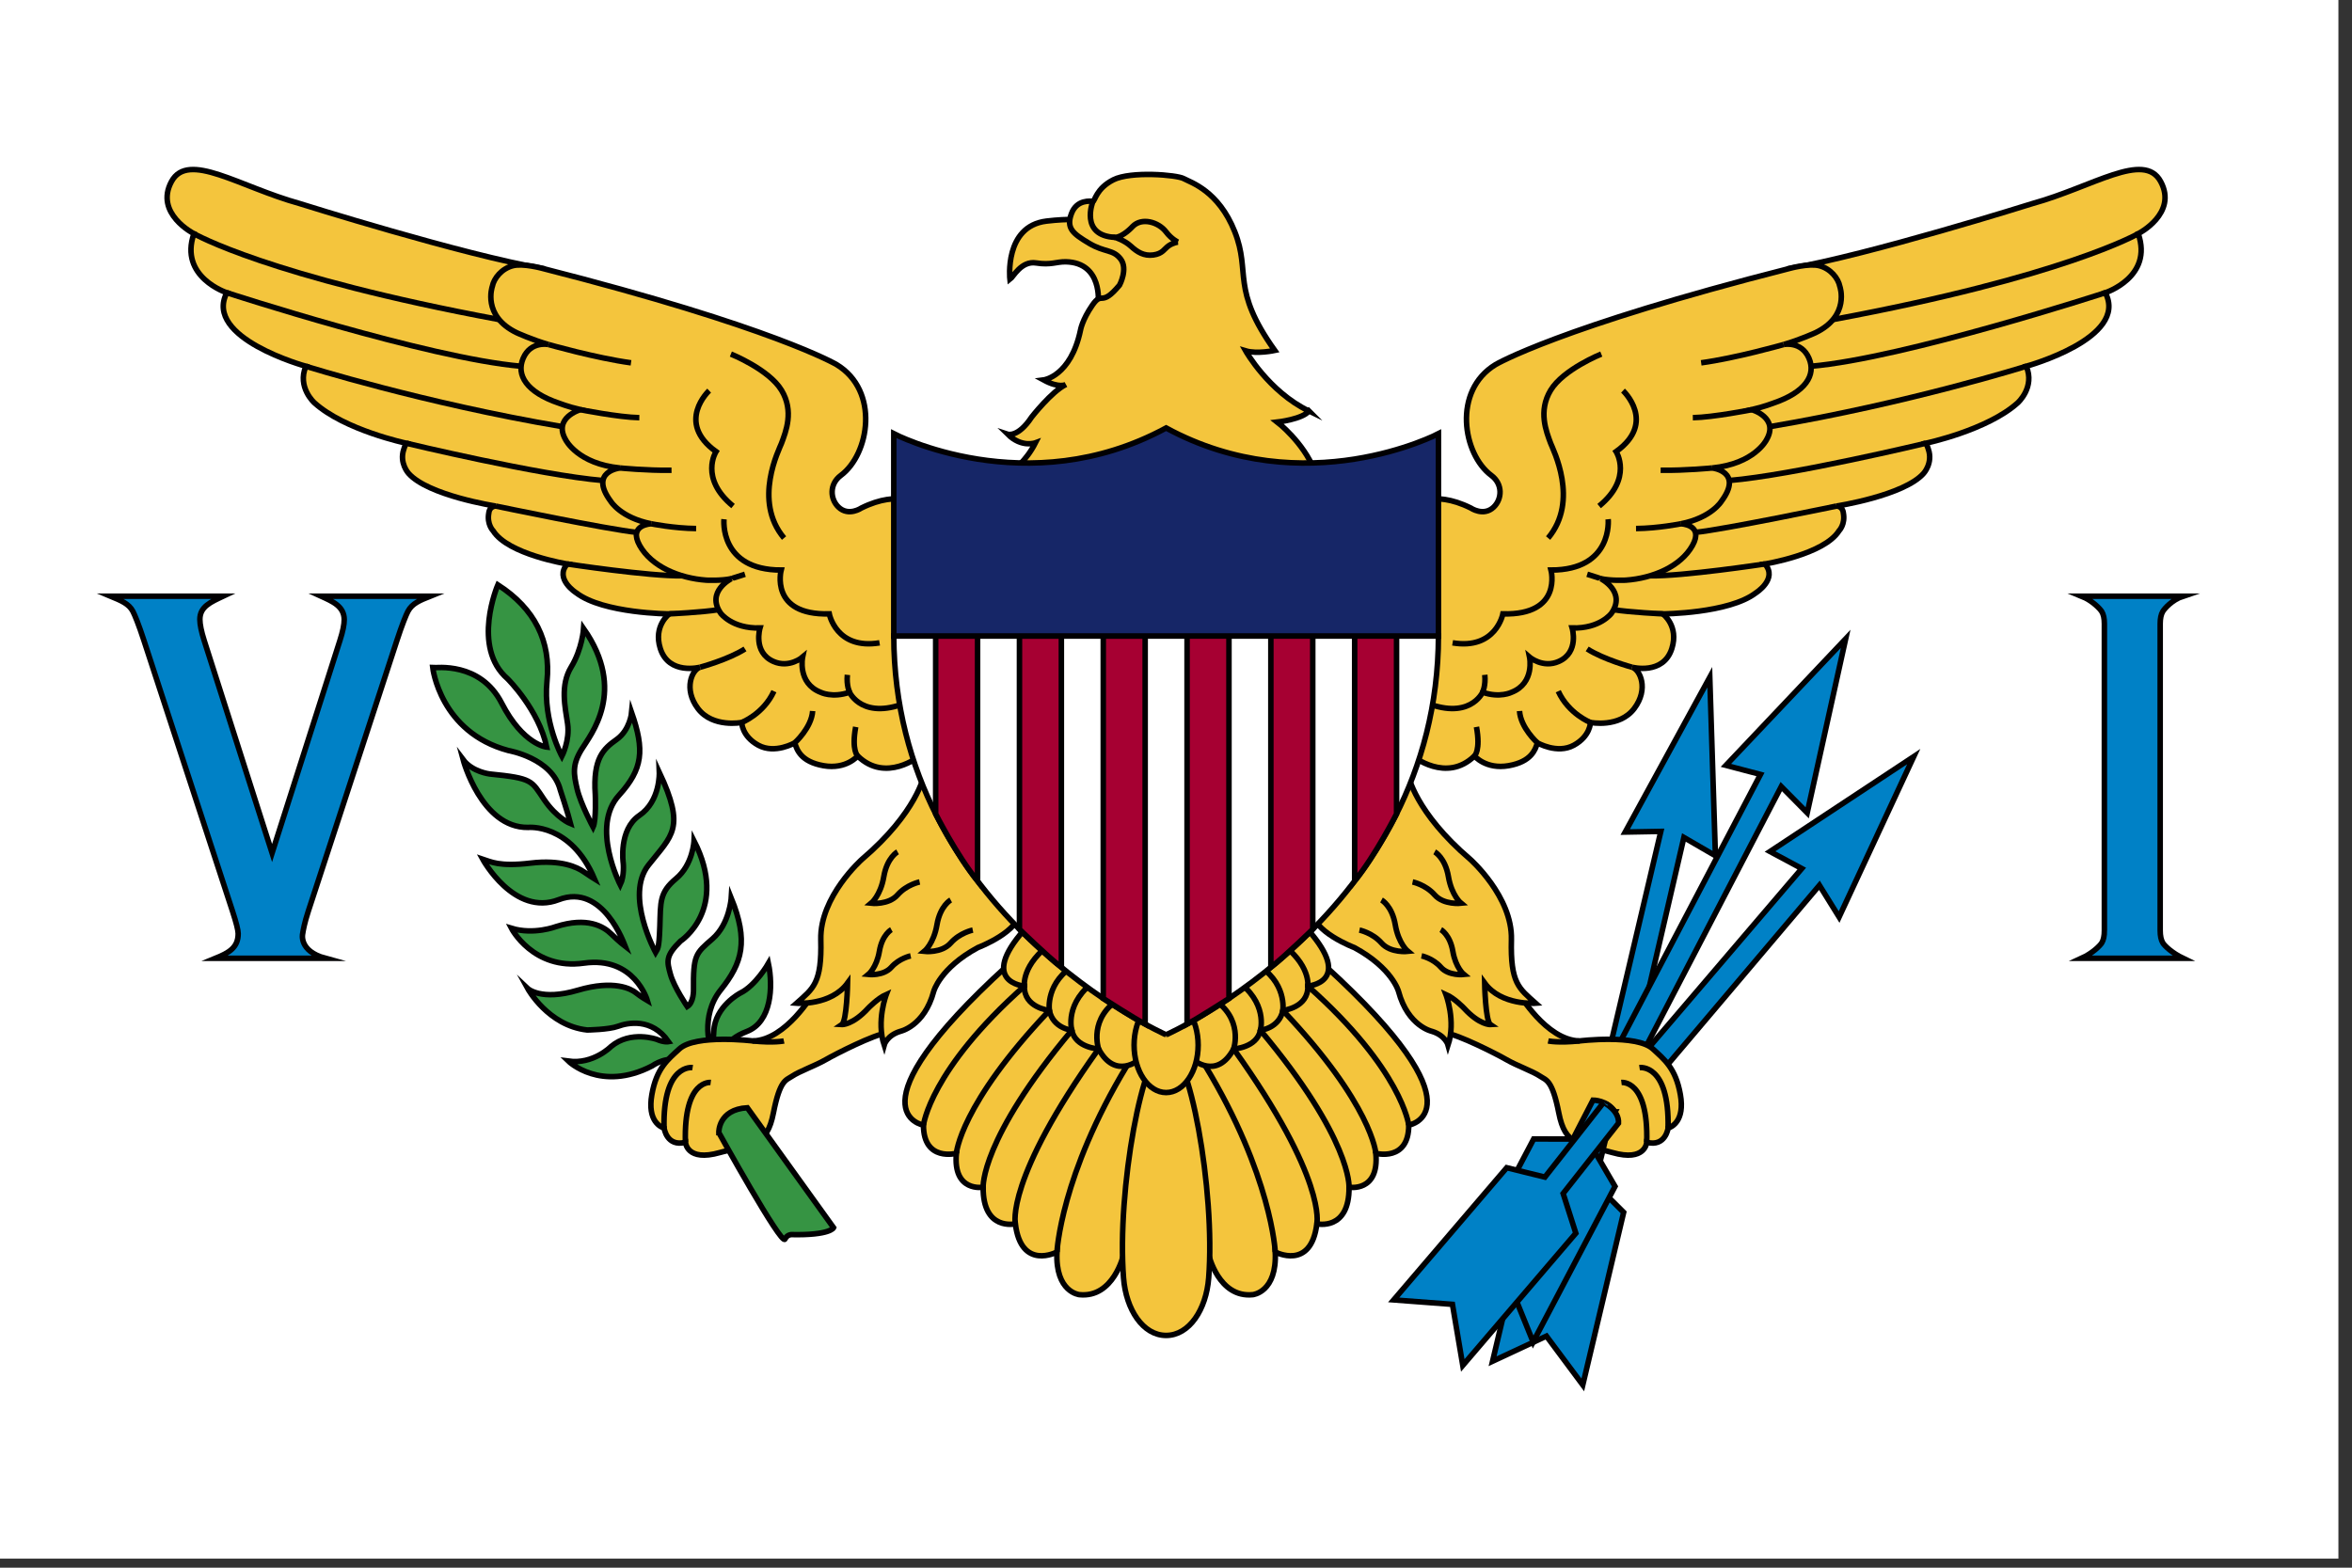 <?xml version="1.0" encoding="UTF-8" standalone="no"?>
<!-- Generator: Adobe Illustrator 17.0.0, SVG Export Plug-In . SVG Version: 6.00 Build 0)  -->

<svg
   xmlns:dc="http://purl.org/dc/elements/1.1/"
   xmlns:cc="http://creativecommons.org/ns#"
   xmlns:rdf="http://www.w3.org/1999/02/22-rdf-syntax-ns#"
   xmlns:svg="http://www.w3.org/2000/svg"
   xmlns="http://www.w3.org/2000/svg"
   xmlns:sodipodi="http://sodipodi.sourceforge.net/DTD/sodipodi-0.dtd"
   xmlns:inkscape="http://www.inkscape.org/namespaces/inkscape"
   version="1.1"
   id="Capa_1"
   x="0px"
   y="0px"
   width="225"
   height="150"
   viewBox="1488.189 992.126 225 150"
   enable-background="new 1488.189 992.126 1275 850"
   xml:space="preserve"
   sodipodi:docname="united_states_virgin_islands.svg"
   inkscape:version="0.92.4 (5da689c313, 2019-01-14)"><rect x="1488.189" y="992.126" width="225" height="150" fill="#333333" stroke="none"/><defs
   id="defs114" /><sodipodi:namedview
   pagecolor="#ffffff"
   bordercolor="#666666"
   borderopacity="1"
   objecttolerance="10"
   gridtolerance="10"
   guidetolerance="10"
   inkscape:pageopacity="0"
   inkscape:pageshadow="2"
   inkscape:window-width="1920"
   inkscape:window-height="1017"
   id="namedview112"
   showgrid="false"
   fit-margin-top="0"
   fit-margin-left="0"
   fit-margin-right="0"
   fit-margin-bottom="0"
   inkscape:zoom="1.2600366"
   inkscape:cx="-122.03364"
   inkscape:cy="186.88534"
   inkscape:window-x="-8"
   inkscape:window-y="-8"
   inkscape:window-maximized="1"
   inkscape:current-layer="Capa_1" />












































































































<g
   id="g227"
   transform="matrix(0.176,0,0,0.176,1225.567,817.045)"><rect
     height="850"
     width="1275"
     y="992.126"
     x="1488.189"
     id="rect3"
     style="fill:#ffffff" /><path
     d="m 1885.935,1567.623 c 0,0 -1.033,-6.99 12.242,-12.116 13.275,-5.126 14.307,-24.232 11.652,-36.97 0,0 -6.932,12.116 -15.339,16.155 0,0 -13.717,7.146 -14.345,20.795 0,0 -0.109,4.99 -1.142,8.873 -0.565,2.126 -6.637,-17.087 4.867,-31.377 11.872,-14.748 15.192,-26.717 5.752,-50.017 0,0 -0.885,14.135 -10.177,22.213 -9.292,8.077 -10.474,8.699 -10.325,27.96 0,0 0.148,6.679 -3.392,8.854 0,0 -7.227,-10.563 -9.145,-17.553 -1.917,-6.99 -2.802,-9.941 5.457,-18.019 0,0 26.461,-17.1 7.375,-54.522 0,0 -0.59,12.893 -9.735,20.504 -9.145,7.611 -8.407,12.737 -8.85,25.941 -0.443,13.203 -1.328,12.271 -2.36,14.135 0,0 -16.814,-30.911 -3.835,-47.377 12.979,-16.466 20.207,-19.883 5.9,-50.483 0,0 0.635,15.689 -10.818,23.456 -11.453,7.767 -8.798,25.941 -8.798,25.941 0,0 0.737,6.835 -1.622,11.805 0,0 -16.202,-31.601 -0.737,-48.62 13.127,-14.446 14.012,-24.543 6.932,-45.047 0,0 -0.885,9.476 -8.112,14.601 -7.227,5.126 -12.979,10.252 -11.652,29.979 0,0 0.59,13.825 -1.18,17.708 0,0 -6.785,-12.582 -8.702,-20.815 -1.917,-8.233 -2.655,-13.048 2.36,-21.281 5.015,-8.233 24.927,-31.844 1.18,-65.861 0,0 -0.737,11.029 -6.785,20.97 -6.047,9.941 -3.245,21.747 -1.917,30.756 1.328,9.009 -3.097,17.708 -3.097,17.708 0,0 -10.325,-18.951 -8.112,-40.697 2.212,-21.747 -6.637,-39.61 -26.697,-52.503 0,0 -14.602,33.863 5.31,51.105 0,0 16.962,16.776 21.239,37.125 0,0 -12.832,-1.243 -24.484,-23.921 -11.652,-22.679 -35.841,-19.106 -37.464,-19.261 0,0 3.983,35.105 41.151,45.047 0,0 23.747,4.039 28.172,21.436 0,0 3.982,11.961 5.605,18.329 0,0 -7.522,-2.951 -14.455,-13.203 -6.932,-10.252 -6.047,-11.495 -29.499,-13.825 0,0 -9.44,-1.088 -14.455,-7.767 0,0 9.882,37.125 35.251,36.814 0,0 23.157,-2.485 36.136,27.96 0,0 -2.507,-1.553 -5.9,-3.884 -3.392,-2.33 -11.947,-6.679 -28.909,-4.66 -16.962,2.019 -21.682,-0.777 -25.959,-2.175 0,0 17.109,31.377 41.299,22.057 24.189,-9.32 35.872,24.665 36.136,25.319 0,0 -3.245,-2.486 -7.522,-6.68 -4.277,-4.194 -13.157,-9.366 -29.942,-4.039 0,0 -12.094,4.66 -24.337,0.932 0,0 11.8,22.834 39.381,18.951 27.581,-3.884 34.514,20.349 34.514,20.349 0,0 -3.687,-2.175 -6.195,-4.194 -2.507,-2.019 -11.8,-7.301 -31.711,-1.398 -19.912,5.903 -27.139,-0.932 -27.139,-0.932 0,0 11.062,20.193 32.301,22.523 0,0 11.8,-0.155 16.814,-2.019 5.015,-1.864 18.289,-4.815 27.434,8.388 0,0 -2.507,0.466 -6.342,-1.243 0,0 -14.159,-5.126 -24.927,3.883 0,0 -9.587,9.786 -23.157,7.922 0,0 17.552,17.087 45.428,2.641 0,0 9.44,-6.835 16.372,-1.553 6.934,5.285 23.011,-5.123 23.011,-5.123 z"
     stroke-miterlimit="10"
     id="path5"
     inkscape:connector-curvature="0"
     style="fill:#369443;stroke:#010002;stroke-width:3;stroke-miterlimit:10" /><path
     d="m 2041.1,1146.669 c 0,0 -3.238,-28.908 19.863,-31.688 24.091,-2.9 35.989,2.175 35.989,2.175 l 10.816,21.229 -3.737,14.291 -14.946,6.835 c 0,0 2.557,-21.954 -17.568,-22.411 -5.099,-0.116 -8.096,1.906 -16.161,0.626 -8.111,-1.288 -12.449,7.625 -14.256,8.943 z"
     stroke-miterlimit="10"
     id="path7"
     inkscape:connector-curvature="0"
     style="fill:#f4c53d;stroke:#010002;stroke-width:3;stroke-miterlimit:10" /><path
     d="m 2203.639,1218.226 c -3.442,4.453 -17.208,6.006 -17.208,6.006 0,0 14.159,10.873 20.256,26.407 6.097,15.533 -164.113,0.103 -164.113,0.103 0,0 7.375,-5.281 12.39,-15.223 0,0 -7.522,2.796 -15.044,-4.66 0,0 5.605,1.864 12.979,-9.32 0,0 10.915,-13.98 18.584,-17.708 0,0 -3.54,2.175 -12.094,-2.485 0,0 14.75,-1.864 20.059,-27.028 0,0 0.885,-5.592 6.49,-13.669 5.605,-8.078 4.425,1.553 14.75,-10.874 0,0 4.72,-8.802 0.59,-14.187 -4.13,-5.385 -8.555,-3.417 -17.208,-8.595 -8.653,-5.178 -12.488,-8.078 -9.538,-16.051 2.95,-7.974 10.62,-6.731 11.701,-6.731 1.082,0 1.672,-6.938 11.112,-11.702 9.44,-4.764 34.514,-2.693 38.25,-0.621 3.737,2.071 18.879,6.524 27.729,28.892 8.85,22.368 -2.36,30.756 21.731,64.515 0,0 -9.636,2.071 -15.831,0.207 0,0 12.487,22.161 34.415,32.724 z"
     stroke-miterlimit="10"
     id="path9"
     inkscape:connector-curvature="0"
     style="fill:#f4c53d;stroke:#010002;stroke-width:3;stroke-miterlimit:10" /><path
     d="m 2098.328,1123.835 c -19.617,-0.932 -12.094,-19.624 -12.094,-19.624"
     stroke-miterlimit="10"
     id="path11"
     inkscape:connector-curvature="0"
     style="fill:none;stroke:#010002;stroke-width:3;stroke-miterlimit:10" /><path
     d="m 2132.399,1126.398 c 0,0 -3.466,-1.631 -6.398,-5.514 -4.115,-5.449 -13.292,-8.077 -18.233,-2.951 0,0 -5.015,5.592 -9.44,5.903 0,0 5.015,1.553 8.481,4.738 3.466,3.184 7.08,5.514 12.242,4.815 5.162,-0.699 5.974,-3.417 8.407,-5.048 2.434,-1.633 4.941,-1.943 4.941,-1.943 z"
     stroke-miterlimit="10"
     id="path13"
     inkscape:connector-curvature="0"
     style="fill:#f4c53d;stroke:#010002;stroke-width:3;stroke-miterlimit:10" /><path
     d="m 2259.981,1405.765 c 0,0 18.29,14.912 33.629,0 0,0 6.195,7.456 18.584,5.281 12.39,-2.175 14.455,-8.699 15.635,-12.427 0,0 10.718,6.253 19.764,1.314 9.047,-4.939 9.047,-12.394 9.047,-12.394 0,0 15.733,3.101 23.796,-7.562 8.063,-10.663 3.147,-21.226 -1.18,-22.469 0,0 17.01,4.456 21.633,-10.148 3.933,-12.427 -4.917,-18.847 -4.917,-18.847 0,0 35.841,-0.172 50.542,-11.391 0,0 12.193,-7.663 4.917,-15.74 0,0 32.252,-5.178 40.315,-18.019 0,0 3.54,-3.521 2.36,-9.734 0,0 -0.197,-3.521 -3.737,-3.728 0,0 36.78,-5.681 47.395,-17.812 0,0 5.113,-5.592 2.557,-13.048 0,0 -0.541,-1.968 -1.426,-3.288 0,0 33.481,-7.068 50,-21.98 0,0 9.536,-8.496 4.62,-19.887 0,0 55.951,-15.322 42.972,-39.968 0,0 26.156,-8.492 17.896,-32.102 0,0 21.633,-10.977 12.193,-28.374 -9.034,-16.65 -36.775,2.899 -69.624,11.988 0,0 -88.884,27.985 -132.656,35.432 l -124.372,185.167 -72.568,27.96 z"
     id="path15"
     inkscape:connector-curvature="0"
     style="fill:#f4c53d;stroke:#010002;stroke-width:3" /><path
     d="m 2259.097,1269.382 c 0,0 11.657,-8.751 32.449,1.553 0,0 7,4.82 12.507,-0.461 4.601,-4.413 5.032,-12.549 -1.297,-17.247 -15.487,-11.495 -21.24,-45.979 2.36,-60.269 0,0 34.219,-20.297 159.696,-52.229 0,0 10.513,-2.915 16.118,-1.517 6.172,1.539 10.423,6.835 11.295,11.366 0,0 5.615,15.956 -13.262,25.086 0,0 -8.522,3.9 -17.306,6.421 0,0 9.648,-2.086 13.766,7.456 3.933,9.113 -1.77,18.433 -19.469,24.439 0,0 -4.787,1.863 -11.603,3.521 0,0 15.143,4.349 7.866,16.569 0,0 -6.49,12.841 -29.401,15.119 0,0 17.109,1.864 5.015,18.122 0,0 -5.31,8.906 -22.026,12.22 0,0 12.685,0.414 6.293,11.805 -6.391,11.391 -21.432,17.812 -36.232,18.847 0,0 -8.016,0.414 -13.621,-0.829 0,0 14.061,7.042 5.801,18.847 0,0 -6.096,8.388 -21.337,7.974 0,0 3.956,13.183 -7.227,18.174 -8.702,3.883 -15.929,-2.33 -15.929,-2.33 0,0 2.95,14.135 -9.735,19.106 0,0 -6.342,3.262 -15.782,0 0,0 -7.227,16.155 -32.891,4.815 -25.666,-11.338 -6.048,-106.558 -6.048,-106.558 z"
     id="path17"
     inkscape:connector-curvature="0"
     style="fill:#f4c53d;stroke:#010002;stroke-width:3" /><path
     d="M 2193.461,1317.07"
     id="path19"
     inkscape:connector-curvature="0"
     style="fill:#f6e200;stroke:#010002;stroke-width:3" /><path
     d="m 2654.383,1121.815 c 0,0 -40.315,23.342 -165.869,46.684"
     id="path21"
     inkscape:connector-curvature="0"
     style="fill:none;stroke:#010002;stroke-width:3" /><path
     d="m 1934.384,1534.589 c 0,0 -14.946,25.682 -33.039,26.096 0,0 -31.122,-3.788 -39.922,4.349 -6.136,5.675 -12.39,10.356 -14.946,24.854 -2.556,14.498 4.916,17.605 6.686,18.226 0,0 1.377,10.356 11.603,7.663 0,0 0.59,10.77 18.683,5.592 18.093,-5.178 25.566,-3.521 29.106,-21.54 3.54,-18.019 6.808,-17.724 10.03,-19.883 4.327,-2.9 12.455,-5.64 18.486,-9.113 5.418,-3.12 26.156,-13.67 33.235,-14.498 7.08,-0.828 5.506,-24.646 5.506,-24.646 h -18.289 l -8.85,-13.048 z"
     id="path23"
     inkscape:connector-curvature="0"
     style="fill:#f4c53d;stroke:#010002;stroke-width:3" /><path
     d="m 2636.487,1153.918 c 0,0 -109.115,35.594 -159.93,39.968"
     id="path25"
     inkscape:connector-curvature="0"
     style="fill:none;stroke:#010002;stroke-width:3" /><path
     d="m 2593.515,1193.886 c 0,0 -64.011,20.094 -138.971,32.774"
     id="path27"
     inkscape:connector-curvature="0"
     style="fill:none;stroke:#010002;stroke-width:3" /><path
     d="m 2538.894,1235.753 c 0,0 -72.322,17.372 -106.849,20.255"
     id="path29"
     inkscape:connector-curvature="0"
     style="fill:none;stroke:#010002;stroke-width:3" /><path
     d="m 2490.368,1269.9 c 0,0 -61.173,12.758 -76.672,14.292"
     stroke-miterlimit="10"
     id="path31"
     inkscape:connector-curvature="0"
     style="fill:none;stroke:#010002;stroke-width:3;stroke-miterlimit:10" /><polygon
     points="2394.904,1446.772 2394.904,1446.772 2375.536,1447.128 2375.536,1447.128 2421.511,1362.939 2424.574,1460.005 2407.435,1450.062 2378.901,1573.241 2367.128,1564.783 "
     stroke-miterlimit="10"
     id="polygon33"
     style="fill:#0081c6;stroke:#010002;stroke-width:3;stroke-miterlimit:10" /><path
     d="m 2451.43,1301.381 c 0,0 -44.642,6.783 -62.409,6.42"
     stroke-miterlimit="10"
     id="path35"
     inkscape:connector-curvature="0"
     style="fill:none;stroke:#010002;stroke-width:3;stroke-miterlimit:10" /><path
     d="m 2395.972,1328.513 c 0,0 -18.05,-0.848 -26.724,-2.288"
     stroke-miterlimit="10"
     id="path37"
     inkscape:connector-curvature="0"
     style="fill:none;stroke:#010002;stroke-width:3;stroke-miterlimit:10" /><path
     d="m 2379.255,1357.509 c 0,0 -15.34,-4.142 -24.386,-9.941"
     stroke-miterlimit="10"
     id="path39"
     inkscape:connector-curvature="0"
     style="fill:none;stroke:#010002;stroke-width:3;stroke-miterlimit:10" /><path
     d="m 2356.64,1387.54 c 0,0 -11.8,-4.556 -17.503,-16.983"
     stroke-miterlimit="10"
     id="path41"
     inkscape:connector-curvature="0"
     style="fill:none;stroke:#010002;stroke-width:3;stroke-miterlimit:10" /><path
     d="m 2327.829,1398.62 c 0,0 -9.145,-8.181 -9.735,-17.294"
     stroke-miterlimit="10"
     id="path43"
     inkscape:connector-curvature="0"
     style="fill:none;stroke:#010002;stroke-width:3;stroke-miterlimit:10" /><polygon
     points="2471.506,1466.967 2471.506,1466.967 2454.247,1457.705 2454.247,1457.705 2532.37,1406.102 2491.805,1493.32 2481.104,1476.067 2395.461,1577.264 2386.188,1566.883 "
     stroke-miterlimit="10"
     id="polygon45"
     style="fill:#0081c6;stroke:#010002;stroke-width:3;stroke-miterlimit:10" /><path
     d="m 2293.61,1405.765 c 0,0 3.424,-2.953 1.082,-15.792"
     stroke-miterlimit="10"
     id="path47"
     inkscape:connector-curvature="0"
     style="fill:none;stroke:#010002;stroke-width:3;stroke-miterlimit:10" /><polygon
     points="2449.065,1415.802 2449.065,1415.802 2430.27,1410.867 2430.27,1410.867 2495.369,1342.078 2474.473,1436.672 2460.361,1422.396 2383.71,1569.785 2371.898,1562.89 "
     stroke-miterlimit="10"
     id="polygon49"
     style="fill:#0081c6;stroke:#010002;stroke-width:3;stroke-miterlimit:10" /><path
     d="m 2298.035,1371.126 c 0,0 1.77,-3.676 1.18,-9.475"
     stroke-miterlimit="10"
     id="path51"
     inkscape:connector-curvature="0"
     style="fill:none;stroke:#010002;stroke-width:3;stroke-miterlimit:10" /><path
     d="m 1991.986,1405.766 c 0,0 -18.289,14.912 -33.629,0 0,0 -6.195,7.456 -18.584,5.281 -12.389,-2.175 -14.455,-8.699 -15.635,-12.427 0,0 -10.718,6.253 -19.764,1.314 -9.047,-4.939 -9.047,-12.395 -9.047,-12.395 0,0 -15.733,3.101 -23.796,-7.562 -8.063,-10.663 -3.147,-21.226 1.18,-22.469 0,0 -17.01,4.456 -21.633,-10.148 -3.933,-12.427 4.917,-18.847 4.917,-18.847 0,0 -35.841,-0.172 -50.542,-11.391 0,0 -12.193,-7.663 -4.916,-15.74 0,0 -32.252,-5.178 -40.315,-18.019 0,0 -3.54,-3.521 -2.36,-9.734 0,0 0.197,-3.521 3.736,-3.728 0,0 -36.78,-5.681 -47.395,-17.812 0,0 -5.113,-5.592 -2.557,-13.048 0,0 0.541,-1.968 1.426,-3.288 0,0 -33.481,-7.068 -50.001,-21.98 0,0 -9.536,-8.496 -4.62,-19.887 0,0 -55.952,-15.322 -42.972,-39.968 0,0 -26.156,-8.492 -17.896,-32.102 0,0 -21.633,-10.977 -12.193,-28.374 9.034,-16.65 36.776,2.899 69.624,11.988 0,0 88.884,27.985 132.656,35.432 l 124.372,185.167 72.568,27.96 z"
     id="path53"
     inkscape:connector-curvature="0"
     style="fill:#f4c53d;stroke:#010002;stroke-width:3" /><path
     d="m 2362.54,1187.263 c 0,0 -20.649,8.285 -27.532,19.676 -6.883,11.391 -2.35,22.462 0,28.814 1.181,3.192 15.733,31.248 -1.377,51.545"
     stroke-miterlimit="10"
     id="path55"
     inkscape:connector-curvature="0"
     style="fill:none;stroke:#010002;stroke-width:3;stroke-miterlimit:10" /><path
     d="m 1992.871,1269.383 c 0,0 -11.657,-8.751 -32.449,1.553 0,0 -7,4.82 -12.506,-0.461 -4.601,-4.413 -5.033,-12.549 1.297,-17.247 15.487,-11.495 21.239,-45.979 -2.36,-60.269 0,0 -34.219,-20.297 -159.696,-52.229 0,0 -10.513,-2.915 -16.118,-1.517 -6.172,1.539 -10.423,6.835 -11.295,11.366 0,0 -5.615,15.956 13.262,25.086 0,0 8.522,3.9 17.306,6.421 0,0 -9.648,-2.086 -13.766,7.456 -3.933,9.113 1.77,18.433 19.469,24.439 0,0 4.787,1.863 11.603,3.521 0,0 -15.143,4.349 -7.866,16.569 0,0 6.49,12.841 29.401,15.119 0,0 -17.109,1.864 -5.015,18.122 0,0 5.31,8.906 22.026,12.22 0,0 -12.685,0.414 -6.293,11.805 6.391,11.391 21.432,17.812 36.233,18.847 0,0 8.016,0.414 13.621,-0.828 0,0 -14.061,7.042 -5.801,18.847 0,0 6.096,8.388 21.338,7.974 0,0 -3.956,13.184 7.227,18.174 8.702,3.883 15.929,-2.33 15.929,-2.33 0,0 -2.95,14.135 9.735,19.106 0,0 6.342,3.262 15.782,0 0,0 7.227,16.155 32.891,4.815 25.662,-11.34 6.045,-106.559 6.045,-106.559 z"
     id="path57"
     inkscape:connector-curvature="0"
     style="fill:#f4c53d;stroke:#010002;stroke-width:3" /><path
     d="m 2362.245,1309.355 c 0,0 -0.098,-0.104 -7.375,-2.382"
     stroke-miterlimit="10"
     id="path59"
     inkscape:connector-curvature="0"
     style="fill:none;stroke:#010002;stroke-width:3;stroke-miterlimit:10" /><path
     d="m 2405.805,1279.531 c 0,0 -12.308,2.478 -24.386,2.589"
     stroke-miterlimit="10"
     id="path61"
     inkscape:connector-curvature="0"
     style="fill:none;stroke:#010002;stroke-width:3;stroke-miterlimit:10" /><path
     d="m 2422.816,1249.189 c 0,0 -14.455,1.45 -28.024,1.243"
     stroke-miterlimit="10"
     id="path63"
     inkscape:connector-curvature="0"
     style="fill:none;stroke:#010002;stroke-width:3;stroke-miterlimit:10" /><path
     d="m 2444.35,1217.501 c 0,0 -20.846,4.142 -32.056,4.349"
     stroke-miterlimit="10"
     id="path65"
     inkscape:connector-curvature="0"
     style="fill:none;stroke:#010002;stroke-width:3;stroke-miterlimit:10" /><path
     d="m 2461.656,1182.085 c 0,0 -25.709,7.338 -44.839,9.941"
     stroke-miterlimit="10"
     id="path67"
     inkscape:connector-curvature="0"
     style="fill:none;stroke:#010002;stroke-width:3;stroke-miterlimit:10" /><path
     d="m 2374.339,1207.145 c 0,0 18.486,17.19 -3.737,33.138 0,0 9.243,14.498 -9.243,29.617"
     stroke-miterlimit="10"
     id="path69"
     inkscape:connector-curvature="0"
     style="fill:none;stroke:#010002;stroke-width:3;stroke-miterlimit:10" /><path
     d="m 1994.394,1416.2 c 0,0 -3.766,20.218 -33.627,45.666 0,0 -23.04,20.324 -22.45,43.727 0.601,23.832 -4.13,26.51 -13.176,34.588 0,0 18.683,1.45 27.729,-10.977 0,0 -0.393,20.711 -3.147,22.575 0,0 5.859,0.374 14.356,-8.906 0,0 5.113,-5.385 9.833,-7.456 0,0 -5.506,14.291 -1.18,27.546 0,0 1.377,-5.178 8.653,-7.456 0,0 13.176,-2.693 18.29,-21.747 0,0 3.343,-12.634 23.992,-23.818 0,0 23.402,-8.827 22.813,-20.361 -0.589,-11.534 -52.086,-73.381 -52.086,-73.381 z"
     id="path71"
     inkscape:connector-curvature="0"
     style="fill:#f4c53d;stroke:#010002;stroke-width:3" /><path
     d="m 2366.276,1277.046 c 0,0 2.753,27.646 -31.072,27.648 0,0 6.49,24.647 -26.156,23.819 0,0 -3.737,19.675 -27.336,15.74"
     stroke-miterlimit="10"
     id="path73"
     inkscape:connector-curvature="0"
     style="fill:none;stroke:#010002;stroke-width:3;stroke-miterlimit:10" /><path
     d="m 2317.618,1534.589 c 0,0 14.946,25.682 33.039,26.096 0,0 31.122,-3.788 39.922,4.349 6.136,5.675 12.39,10.356 14.946,24.854 2.557,14.498 -4.917,17.604 -6.687,18.226 0,0 -1.377,10.356 -11.603,7.663 0,0 -0.59,10.77 -18.683,5.592 -18.093,-5.178 -25.566,-3.521 -29.106,-21.54 -3.54,-18.019 -6.808,-17.724 -10.03,-19.883 -4.327,-2.9 -12.455,-5.64 -18.486,-9.113 -5.418,-3.12 -26.156,-13.669 -33.235,-14.498 -7.08,-0.828 -5.507,-24.646 -5.507,-24.646 h 18.289 l 8.85,-13.048 z"
     id="path75"
     inkscape:connector-curvature="0"
     style="fill:#f4c53d;stroke:#010002;stroke-width:3" /><path
     d="m 2257.608,1416.2 c 0,0 3.766,20.218 33.627,45.666 0,0 23.04,20.324 22.45,43.727 -0.601,23.832 4.13,26.51 13.176,34.588 0,0 -18.683,1.45 -27.729,-10.977 0,0 0.393,20.711 3.147,22.575 0,0 -5.86,0.374 -14.356,-8.906 0,0 -5.113,-5.385 -9.833,-7.456 0,0 5.506,14.291 1.18,27.546 0,0 -1.377,-5.178 -8.653,-7.456 0,0 -13.176,-2.692 -18.29,-21.747 0,0 -3.343,-12.634 -23.992,-23.818 0,0 -23.403,-8.827 -22.813,-20.361 0.59,-11.534 52.086,-73.381 52.086,-73.381 z"
     id="path77"
     inkscape:connector-curvature="0"
     style="fill:#f4c53d;stroke:#010002;stroke-width:3" /><path
     d="m 2333.695,1560.685 c 0,0 5.352,1.191 16.962,0"
     id="path79"
     inkscape:connector-curvature="0"
     style="fill:none;stroke:#010002;stroke-width:3" /><path
     d="m 2383.303,1575.183 c 0,0 16.323,-2.485 15.536,32.931"
     stroke-miterlimit="10"
     id="path81"
     inkscape:connector-curvature="0"
     style="fill:none;stroke:#010002;stroke-width:3;stroke-miterlimit:10" /><path
     d="m 2373.47,1583.26 c 0,0 14.75,-1.864 13.766,32.517"
     stroke-miterlimit="10"
     id="path83"
     inkscape:connector-curvature="0"
     style="fill:none;stroke:#010002;stroke-width:3;stroke-miterlimit:10" /><path
     d="m 2231.088,1500.416 c 0,0 7.08,1.45 11.997,7.042 4.916,5.592 14.356,4.556 14.356,4.556 0,0 -5.113,-4.142 -6.883,-14.498 -1.77,-10.356 -7.473,-13.462 -7.473,-13.462"
     id="path85"
     inkscape:connector-curvature="0"
     style="fill:none;stroke:#010002;stroke-width:3" /><path
     d="m 2259.974,1474.247 c 0,0 7.08,1.45 11.996,7.042 4.916,5.592 14.356,4.556 14.356,4.556 0,0 -5.113,-4.142 -6.883,-14.498 -1.77,-10.356 -7.473,-13.462 -7.473,-13.462"
     id="path87"
     inkscape:connector-curvature="0"
     style="fill:none;stroke:#010002;stroke-width:3" /><path
     d="m 2264.842,1514.447 c 0,0 6.182,1.266 10.474,6.149 4.293,4.882 12.535,3.978 12.535,3.978 0,0 -4.465,-3.617 -6.01,-12.658 -1.545,-9.042 -6.525,-11.754 -6.525,-11.754"
     id="path89"
     inkscape:connector-curvature="0"
     style="fill:none;stroke:#010002;stroke-width:3" /><path
     d="m 2149.136,1676.875 c 0,0 5.361,23.657 23.993,21.747 0,0 13.176,-1.243 12.193,-23.197 0,0 19.469,10.356 22.616,-15.326 0,0 17.699,4.142 17.503,-19.883 0,0 16.52,2.9 14.553,-18.433 0,0 17.896,4.763 17.896,-15.326 0,0 41.888,-6.947 -45.428,-86.573 l -77.877,46.393 z"
     stroke-miterlimit="10"
     id="path91"
     inkscape:connector-curvature="0"
     style="fill:#f4c53d;stroke:#010002;stroke-width:3;stroke-miterlimit:10" /><path
     d="m 2140.483,1570.709 c 0,0 12.979,11.516 22.222,-5.675 0,0 12.586,-0.621 14.553,-10.148 0,0 10.227,-1.036 12.193,-10.77 0,0 13.963,-1.45 13.57,-13.255 0,0 25.385,-1.96 0.01,-30.7 -25.377,-28.741 -68.446,47.684 -68.446,47.684 z"
     id="path93"
     inkscape:connector-curvature="0"
     style="fill:#f4c53d;stroke:#010002;stroke-width:3" /><path
     d="m 2185.322,1675.425 c 0,0 -1.967,-41.63 -38.047,-101.278"
     stroke-miterlimit="10"
     id="path95"
     inkscape:connector-curvature="0"
     style="fill:none;stroke:#010002;stroke-width:3;stroke-miterlimit:10" /><path
     d="m 2207.938,1660.099 c 0,0 5.605,-24.025 -45.232,-95.064 0,0 5.9,-16.983 -12.193,-27.857"
     stroke-miterlimit="10"
     id="path97"
     inkscape:connector-curvature="0"
     style="fill:none;stroke:#010002;stroke-width:3;stroke-miterlimit:10" /><path
     d="m 2225.44,1640.216 c 0,0 1.573,-25.993 -48.181,-85.33 0,0 4.395,-15.326 -13.634,-27.546"
     stroke-miterlimit="10"
     id="path99"
     inkscape:connector-curvature="0"
     style="fill:none;stroke:#010002;stroke-width:3;stroke-miterlimit:10" /><path
     d="m 2239.993,1621.783 c 0,0 -1.868,-26.303 -50.542,-77.667 0,0 2.435,-15.74 -15.007,-25.475"
     stroke-miterlimit="10"
     id="path101"
     inkscape:connector-curvature="0"
     style="fill:none;stroke:#010002;stroke-width:3;stroke-miterlimit:10" /><path
     d="m 2257.889,1606.457 c 0,0 -3.54,-30.031 -54.868,-75.596 0,0 1.77,-11.805 -15.34,-23.818"
     stroke-miterlimit="10"
     id="path103"
     inkscape:connector-curvature="0"
     style="fill:none;stroke:#010002;stroke-width:3;stroke-miterlimit:10" /><path
     d="m 2102.865,1676.875 c 0,0 -5.361,23.657 -23.992,21.747 0,0 -13.176,-1.243 -12.193,-23.197 0,0 -19.469,10.356 -22.616,-15.326 0,0 -17.699,4.142 -17.503,-19.883 0,0 -16.52,2.9 -14.553,-18.433 0,0 -17.896,4.764 -17.896,-15.326 0,0 -41.888,-6.947 45.428,-86.573 l 77.877,46.393 z"
     stroke-miterlimit="10"
     id="path105"
     inkscape:connector-curvature="0"
     style="fill:#f4c53d;stroke:#010002;stroke-width:3;stroke-miterlimit:10" /><path
     d="m 2111.519,1570.709 c 0,0 -12.979,11.516 -22.223,-5.674 0,0 -12.586,-0.621 -14.552,-10.148 0,0 -10.227,-1.036 -12.193,-10.77 0,0 -13.963,-1.45 -13.57,-13.255 0,0 -25.385,-1.96 -0.01,-30.7 25.377,-28.741 68.446,47.683 68.446,47.683 z"
     id="path107"
     inkscape:connector-curvature="0"
     style="fill:#f4c53d;stroke:#010002;stroke-width:3" /><path
     d="m 2066.68,1675.425 c 0,0 1.966,-41.63 38.047,-101.278"
     stroke-miterlimit="10"
     id="path109"
     inkscape:connector-curvature="0"
     style="fill:none;stroke:#010002;stroke-width:3;stroke-miterlimit:10" /><path
     d="m 2044.064,1660.099 c 0,0 -5.605,-24.025 45.232,-95.064 0,0 -5.9,-16.983 12.193,-27.856"
     stroke-miterlimit="10"
     id="path111"
     inkscape:connector-curvature="0"
     style="fill:none;stroke:#010002;stroke-width:3;stroke-miterlimit:10" /><path
     d="m 2126.001,1563.585 c 12.582,0 26.839,78.599 23.139,125.953 -1.344,17.198 -10.557,31.245 -23.139,31.245 -12.582,0 -21.795,-14.047 -23.139,-31.245 -3.7,-47.354 10.557,-125.953 23.139,-125.953"
     id="path113"
     inkscape:connector-curvature="0"
     style="fill:#f4c53d;stroke:#010002;stroke-width:3" /><path
     d="m 2026.561,1640.216 c 0,0 -1.573,-25.993 48.182,-85.33 0,0 -4.395,-15.326 13.634,-27.546"
     stroke-miterlimit="10"
     id="path115"
     inkscape:connector-curvature="0"
     style="fill:none;stroke:#010002;stroke-width:3;stroke-miterlimit:10" /><path
     d="m 2012.008,1621.783 c 0,0 1.868,-26.303 50.542,-77.667 0,0 -2.435,-15.74 15.007,-25.475"
     stroke-miterlimit="10"
     id="path117"
     inkscape:connector-curvature="0"
     style="fill:none;stroke:#010002;stroke-width:3;stroke-miterlimit:10" /><ellipse
     ry="25.785"
     rx="17.41"
     cy="1562.963"
     cx="2126.001"
     id="ellipse119"
     style="fill:#f4c53d;stroke:#010002;stroke-width:3" /><path
     d="m 1994.112,1606.457 c 0,0 3.54,-30.031 54.868,-75.596 0,0 -1.77,-11.805 15.34,-23.818"
     stroke-miterlimit="10"
     id="path121"
     inkscape:connector-curvature="0"
     style="fill:none;stroke:#010002;stroke-width:3;stroke-miterlimit:10" /><path
     d="m 2126.001,1557.331 c 0,0 147.66,-65.433 148.029,-216.805 h -296.058 c 0.369,151.372 148.029,216.805 148.029,216.805 z"
     id="path123"
     inkscape:connector-curvature="0"
     style="fill:#ffffff;stroke:#010002;stroke-width:3" /><line
     y2="1340.525"
     x2="2069.067"
     y1="1340.525"
     x1="2046.293"
     stroke-miterlimit="10"
     id="line125"
     style="fill:none;stroke:#010002;stroke-width:3;stroke-miterlimit:10" /><line
     y2="1340.525"
     x2="2023.52"
     y1="1340.525"
     x1="2000.746"
     stroke-miterlimit="10"
     id="line127"
     style="fill:none;stroke:#010002;stroke-width:3;stroke-miterlimit:10" /><line
     y2="1340.525"
     x2="2114.614"
     y1="1340.525"
     x1="2091.841"
     stroke-miterlimit="10"
     id="line129"
     style="fill:none;stroke:#010002;stroke-width:3;stroke-miterlimit:10" /><path
     d="m 2000.746,1340.525 v 96.719 c 0,0 11.31,22.432 22.774,36.5 v -133.219 z"
     id="path131"
     inkscape:connector-curvature="0"
     style="fill:#a60032;stroke:#010002;stroke-width:3" /><path
     d="m 2046.293,1340.525 v 159.435 c 0,0 14.242,13.965 22.774,20.697 v -180.132 z"
     id="path133"
     inkscape:connector-curvature="0"
     style="fill:#a60032;stroke:#010002;stroke-width:3" /><path
     d="m 2091.841,1340.525 v 197.076 c 0,0 16.248,10.494 22.774,13.937 v -211.013 z"
     id="path135"
     inkscape:connector-curvature="0"
     style="fill:#a60032;stroke:#010002;stroke-width:3" /><line
     y2="1340.525"
     x2="2023.52"
     y1="1340.525"
     x1="2000.746"
     id="line137"
     style="fill:none;stroke:#010002;stroke-width:3" /><line
     y2="1340.525"
     x2="2069.067"
     y1="1340.525"
     x1="2046.293"
     id="line139"
     style="fill:none;stroke:#010002;stroke-width:3" /><line
     y2="1340.525"
     x2="2114.614"
     y1="1340.525"
     x1="2091.841"
     id="line141"
     style="fill:none;stroke:#010002;stroke-width:3" /><path
     d="m 2251.256,1340.525 v 96.719 c 0,0 -11.31,22.432 -22.773,36.5 v -133.219 z"
     id="path143"
     inkscape:connector-curvature="0"
     style="fill:#a60032;stroke:#010002;stroke-width:3" /><path
     d="m 2205.708,1340.525 v 159.435 c 0,0 -14.242,13.965 -22.774,20.697 v -180.132 z"
     id="path145"
     inkscape:connector-curvature="0"
     style="fill:#a60032;stroke:#010002;stroke-width:3" /><path
     d="m 2160.161,1340.525 v 197.076 c 0,0 -16.248,10.494 -22.774,13.937 v -211.013 z"
     id="path147"
     inkscape:connector-curvature="0"
     style="fill:#a60032;stroke:#010002;stroke-width:3" /><line
     y2="1720.484"
     x2="2268.261"
     y1="1703.708"
     x1="2281.978"
     id="line149"
     style="fill:none" /><line
     y2="1736.793"
     x2="2289.057"
     y1="1701.845"
     x1="2251.256"
     id="line151"
     style="fill:none" /><path
     d="m 2364.725,1614.728 -5.742,23.475 v 0 l 15.719,15.659 v 0 l -22.216,93.839 -19.76,-26.542 -29.279,13.665 22.216,-93.839 v 0 l 20.597,-5.743 v 0 l 5.348,-23.433 c 0,0 6.23,-2.44 13.117,2.919 z"
     stroke-miterlimit="10"
     id="path153"
     inkscape:connector-curvature="0"
     style="fill:#0081c6;stroke:#010002;stroke-width:3;stroke-miterlimit:10" /><path
     d="m 2369.988,1599.248 -11.315,21.11 v 0 l 11.335,19.41 v 0 l -44.521,84.586 -12.564,-31.023 -31.64,5.219 44.521,-84.586 v 0 l 21.306,0.067 v 0 l 10.924,-21.177 c 10e-4,0 7.948,-0.017 11.954,6.394 z"
     stroke-miterlimit="10"
     id="path155"
     inkscape:connector-curvature="0"
     style="fill:#0081c6;stroke:#010002;stroke-width:3;stroke-miterlimit:10" /><path
     d="m 2371.898,1605.387 -30.096,38.235 v 0 l 6.898,21.598 v 0 l -61.447,71.871 -5.615,-33.205 -31.943,-2.411 61.447,-71.871 v 0 l 20.746,5.113 v 0 l 31.924,-40.59 c -10e-4,10e-4 8.561,4.253 8.086,11.26 z"
     stroke-miterlimit="10"
     id="path157"
     inkscape:connector-curvature="0"
     style="fill:#0081c6;stroke:#010002;stroke-width:3;stroke-miterlimit:10" /><path
     d="M 1900.98,1512.014"
     stroke-miterlimit="10"
     id="path159"
     inkscape:connector-curvature="0"
     style="fill:none;stroke:#010002;stroke-width:3;stroke-miterlimit:10" /><path
     d="m 1597.585,1121.816 c 0,0 40.315,23.342 165.869,46.684"
     id="path161"
     inkscape:connector-curvature="0"
     style="fill:none;stroke:#010002;stroke-width:3" /><path
     d="m 1615.481,1153.918 c 0,0 109.115,35.594 159.93,39.968"
     id="path163"
     inkscape:connector-curvature="0"
     style="fill:none;stroke:#010002;stroke-width:3" /><path
     d="m 1658.453,1193.886 c 0,0 64.011,20.094 138.971,32.774"
     id="path165"
     inkscape:connector-curvature="0"
     style="fill:none;stroke:#010002;stroke-width:3" /><path
     d="m 1713.073,1235.753 c 0,0 72.322,17.371 106.849,20.255"
     id="path167"
     inkscape:connector-curvature="0"
     style="fill:none;stroke:#010002;stroke-width:3" /><path
     d="m 1761.599,1269.901 c 0,0 61.173,12.758 76.672,14.292"
     stroke-miterlimit="10"
     id="path169"
     inkscape:connector-curvature="0"
     style="fill:none;stroke:#010002;stroke-width:3;stroke-miterlimit:10" /><path
     d="m 1800.538,1301.382 c 0,0 44.642,6.783 62.409,6.42"
     stroke-miterlimit="10"
     id="path171"
     inkscape:connector-curvature="0"
     style="fill:none;stroke:#010002;stroke-width:3;stroke-miterlimit:10" /><path
     d="m 1855.996,1328.513 c 0,0 18.05,-0.848 26.724,-2.288"
     stroke-miterlimit="10"
     id="path173"
     inkscape:connector-curvature="0"
     style="fill:none;stroke:#010002;stroke-width:3;stroke-miterlimit:10" /><path
     d="m 1872.712,1357.509 c 0,0 15.34,-4.142 24.386,-9.941"
     stroke-miterlimit="10"
     id="path175"
     inkscape:connector-curvature="0"
     style="fill:none;stroke:#010002;stroke-width:3;stroke-miterlimit:10" /><path
     d="m 1895.328,1387.54 c 0,0 11.8,-4.556 17.503,-16.983"
     stroke-miterlimit="10"
     id="path177"
     inkscape:connector-curvature="0"
     style="fill:none;stroke:#010002;stroke-width:3;stroke-miterlimit:10" /><path
     d="m 1924.139,1398.621 c 0,0 9.145,-8.181 9.735,-17.294"
     stroke-miterlimit="10"
     id="path179"
     inkscape:connector-curvature="0"
     style="fill:none;stroke:#010002;stroke-width:3;stroke-miterlimit:10" /><path
     d="m 1958.358,1405.766 c 0,0 -3.424,-2.953 -1.082,-15.792"
     stroke-miterlimit="10"
     id="path181"
     inkscape:connector-curvature="0"
     style="fill:none;stroke:#010002;stroke-width:3;stroke-miterlimit:10" /><path
     d="m 1953.933,1371.126 c 0,0 -1.77,-3.676 -1.18,-9.475"
     stroke-miterlimit="10"
     id="path183"
     inkscape:connector-curvature="0"
     style="fill:none;stroke:#010002;stroke-width:3;stroke-miterlimit:10" /><path
     d="m 1889.428,1187.263 c 0,0 20.649,8.284 27.532,19.675 6.883,11.391 2.35,22.462 0,28.814 -1.181,3.192 -15.733,31.248 1.377,51.545"
     stroke-miterlimit="10"
     id="path185"
     inkscape:connector-curvature="0"
     style="fill:none;stroke:#010002;stroke-width:3;stroke-miterlimit:10" /><path
     d="m 1889.723,1309.355 c 0,0 0.098,-0.104 7.375,-2.382"
     stroke-miterlimit="10"
     id="path187"
     inkscape:connector-curvature="0"
     style="fill:none;stroke:#010002;stroke-width:3;stroke-miterlimit:10" /><path
     d="m 1846.163,1279.531 c 0,0 12.308,2.478 24.386,2.589"
     stroke-miterlimit="10"
     id="path189"
     inkscape:connector-curvature="0"
     style="fill:none;stroke:#010002;stroke-width:3;stroke-miterlimit:10" /><path
     d="m 1829.152,1249.189 c 0,0 14.455,1.45 28.024,1.243"
     stroke-miterlimit="10"
     id="path191"
     inkscape:connector-curvature="0"
     style="fill:none;stroke:#010002;stroke-width:3;stroke-miterlimit:10" /><path
     d="m 1882.877,1610.513 c 0,0 -0.442,-12.581 15.486,-13.513 l 46.901,65.237 c 0,0 -1.77,4.194 -23.008,3.728 0,0 -2.249,-0.015 -3.429,2.47 -1.812,3.815 -35.95,-57.922 -35.95,-57.922 z"
     stroke-miterlimit="10"
     id="path193"
     inkscape:connector-curvature="0"
     style="fill:#369443;stroke:#010002;stroke-width:3;stroke-miterlimit:10" /><path
     d="m 1807.618,1217.501 c 0,0 20.846,4.142 32.056,4.349"
     stroke-miterlimit="10"
     id="path195"
     inkscape:connector-curvature="0"
     style="fill:none;stroke:#010002;stroke-width:3;stroke-miterlimit:10" /><path
     d="m 1790.312,1182.085 c 0,0 25.709,7.338 44.839,9.941"
     stroke-miterlimit="10"
     id="path197"
     inkscape:connector-curvature="0"
     style="fill:none;stroke:#010002;stroke-width:3;stroke-miterlimit:10" /><path
     d="m 1877.629,1207.146 c 0,0 -18.486,17.19 3.736,33.138 0,0 -9.243,14.498 9.243,29.617"
     stroke-miterlimit="10"
     id="path199"
     inkscape:connector-curvature="0"
     style="fill:none;stroke:#010002;stroke-width:3;stroke-miterlimit:10" /><path
     d="m 1885.692,1277.047 c 0,0 -2.753,27.646 31.072,27.648 0,0 -6.49,24.647 26.156,23.819 0,0 3.736,19.676 27.336,15.74"
     stroke-miterlimit="10"
     id="path201"
     inkscape:connector-curvature="0"
     style="fill:none;stroke:#010002;stroke-width:3;stroke-miterlimit:10" /><path
     d="m 1918.258,1560.685 c 0,0 -5.352,1.191 -16.962,0"
     id="path203"
     inkscape:connector-curvature="0"
     style="fill:none;stroke:#010002;stroke-width:3" /><path
     d="m 1868.651,1575.183 c 0,0 -16.323,-2.485 -15.536,32.931"
     stroke-miterlimit="10"
     id="path205"
     inkscape:connector-curvature="0"
     style="fill:none;stroke:#010002;stroke-width:3;stroke-miterlimit:10" /><path
     d="m 1878.484,1583.26 c 0,0 -14.75,-1.864 -13.766,32.516"
     stroke-miterlimit="10"
     id="path207"
     inkscape:connector-curvature="0"
     style="fill:none;stroke:#010002;stroke-width:3;stroke-miterlimit:10" /><path
     d="m 2020.914,1500.415 c 0,0 -7.08,1.45 -11.996,7.042 -4.916,5.592 -14.356,4.556 -14.356,4.556 0,0 5.113,-4.142 6.883,-14.498 1.77,-10.356 7.473,-13.462 7.473,-13.462"
     id="path209"
     inkscape:connector-curvature="0"
     style="fill:none;stroke:#010002;stroke-width:3" /><path
     d="m 1992.028,1474.247 c 0,0 -7.08,1.45 -11.996,7.042 -4.916,5.592 -14.356,4.556 -14.356,4.556 0,0 5.113,-4.142 6.883,-14.498 1.77,-10.356 7.473,-13.462 7.473,-13.462"
     id="path211"
     inkscape:connector-curvature="0"
     style="fill:none;stroke:#010002;stroke-width:3" /><path
     d="m 1987.16,1514.446 c 0,0 -6.182,1.266 -10.474,6.148 -4.293,4.883 -12.535,3.978 -12.535,3.978 0,0 4.465,-3.617 6.01,-12.659 1.545,-9.042 6.525,-11.754 6.525,-11.754"
     id="path213"
     inkscape:connector-curvature="0"
     style="fill:none;stroke:#010002;stroke-width:3" /><path
     d="m 2274.03,1230.549 c 0,0 -72.456,37.901 -148.029,-3.107 -75.573,41.008 -148.029,3.107 -148.029,3.107 v 109.976 h 296.058 z"
     stroke-miterlimit="10"
     id="path215"
     inkscape:connector-curvature="0"
     style="fill:#162667;stroke:#010002;stroke-width:3;stroke-miterlimit:10" /><path
     d="m 1609.306,1515.748 c 7.175,-2.929 12.342,-5.756 12.32,-13.412 0,-1.825 -1.019,-5.863 -3.055,-12.114 l -48.177,-147.24 c -2.853,-8.747 -5.01,-13.947 -6.01,-15.863 -2.166,-4.147 -6.417,-5.835 -12.143,-8.22 h 5.93 49.361 5.941 c -6.652,3.143 -12.716,5.639 -12.659,12.691 0.022,2.693 0.779,6.49 2.341,11.393 l 36.907,115.541 36.871,-115.541 c 1.562,-4.903 2.369,-8.7 2.343,-11.393 -0.071,-7.248 -6.386,-9.86 -12.591,-12.691 h 5.872 47.565 5.906 c -5.426,2.174 -9.848,3.878 -12.12,8.22 -1.002,1.916 -3.157,7.116 -6.009,15.863 l -48.177,147.24 c -2.038,6.25 -2.775,10.357 -3.056,12.258 0,0 -2.217,9.312 12.32,13.267 z"
     stroke-miterlimit="10"
     id="path217"
     inkscape:connector-curvature="0"
     style="fill:#0081c6;stroke:#010002;stroke-width:3;stroke-miterlimit:10" /><path
     d="m 2635.986,1500.605 v -166.709 c 0,-2.884 -0.476,-5.095 -1.425,-6.634 -0.951,-1.537 -5.09,-5.969 -10.995,-8.364 h 5.906 43.363 5.906 c -5.906,1.955 -10.046,6.706 -10.995,8.292 -0.951,1.586 -1.425,3.821 -1.425,6.706 v 166.709 c 0,2.981 0.491,5.264 1.476,6.85 0.983,1.586 5.039,5.458 10.944,8.292 h -5.906 -43.363 -5.906 c 5.906,-2.687 10.044,-6.825 10.995,-8.364 0.949,-1.536 1.425,-3.797 1.425,-6.778 z"
     stroke-miterlimit="10"
     id="path219"
     inkscape:connector-curvature="0"
     style="fill:#0081c6;stroke:#010002;stroke-width:3;stroke-miterlimit:10" /></g>
</svg>